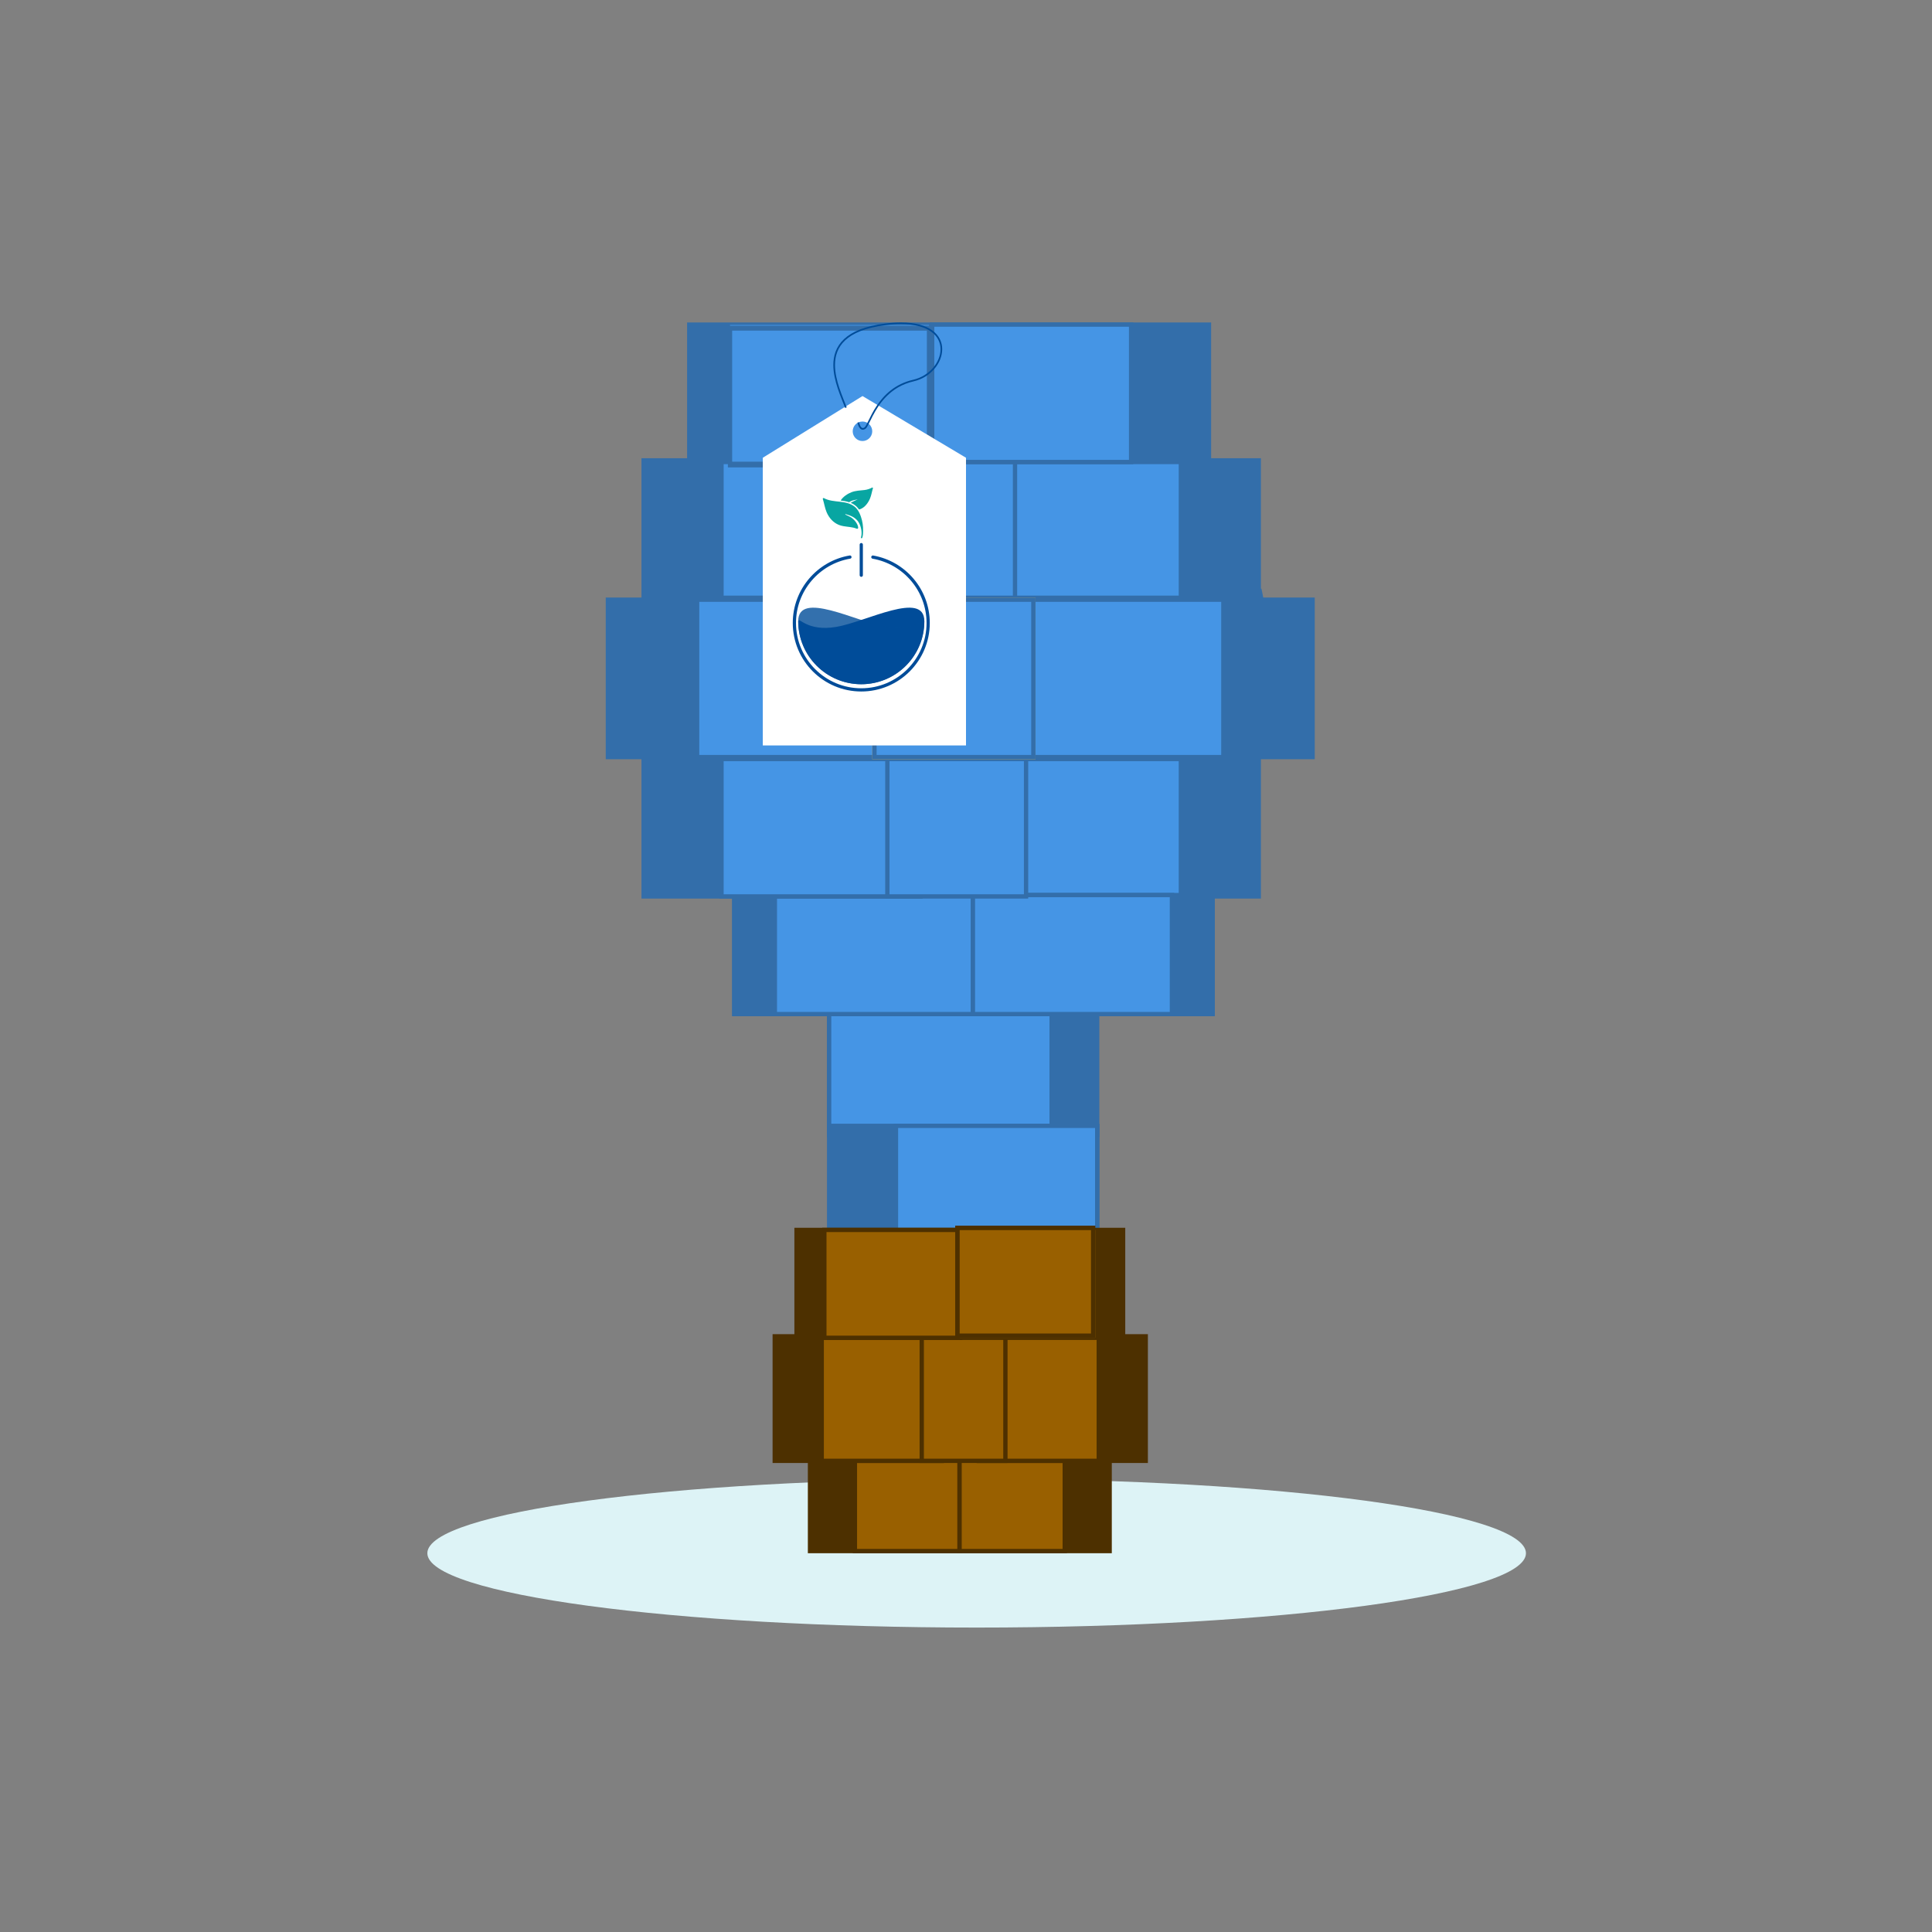 <?xml version="1.0" encoding="UTF-8" standalone="no"?><!-- Generator: Gravit.io --><svg xmlns="http://www.w3.org/2000/svg" xmlns:xlink="http://www.w3.org/1999/xlink" style="isolation:isolate" viewBox="0 0 600 600" width="600pt" height="600pt"><rect x="0" y="0" width="600" height="600" fill="#808080" stroke="none"/><defs><clipPath id="_clipPath_KzS462eTQBdBtglwTHu8UuGQBfS4vPB5"><rect width="600" height="600"/></clipPath></defs><g clip-path="url(#_clipPath_KzS462eTQBdBtglwTHu8UuGQBfS4vPB5)"><path d=" M 303.309 505.457 C 209.093 505.457 132.717 495.119 132.717 482.367 C 132.717 469.614 209.093 459.278 303.309 459.278 C 397.523 459.278 473.901 469.614 473.901 482.367 C 473.901 495.119 397.523 505.457 303.309 505.457" fill="rgb(221,243,246)"/><path d=" M 329.048 190.189 L 393.256 190.189 L 391.759 182.826 L 327.551 182.826 L 329.048 190.189 Z " fill="rgb(51,110,170)"/><path d=" M 353.433 136.815 L 289.225 136.815 L 290.719 129.451 L 354.925 129.451 L 353.433 136.815 Z " fill="rgb(135,129,200)"/><path d=" M 342.587 190.189 L 278.379 190.189 L 279.876 182.826 L 344.084 182.826 L 342.587 190.189 Z " fill="rgb(135,129,200)"/><path d=" M 331.743 243.565 L 267.536 243.565 L 269.033 236.203 L 333.237 236.203 L 331.743 243.565 Z " fill="rgb(135,129,200)"/><path d=" M 320.901 296.941 L 256.692 296.941 L 258.189 289.581 L 322.401 289.581 L 320.901 296.941 Z " fill="rgb(135,129,200)"/><path d=" M 340.748 351.471 L 257.496 351.471 L 257.496 314.509 L 340.748 314.509 L 340.748 351.471 Z " fill="rgb(51,110,170)"/><path d=" M 258.163 351.805 L 340.081 351.805 L 340.081 316.175 L 258.163 316.175 L 258.163 351.805 Z  M 341.415 353.138 L 256.829 353.138 L 256.829 314.842 L 341.415 314.842 L 341.415 353.138 Z " fill="rgb(51,110,170)"/><path d=" M 326.595 351.471 L 257.496 351.471 L 257.496 314.509 L 326.595 314.509 L 326.595 351.471 Z " fill="rgb(69,149,229)"/><path d=" M 258.163 350.805 L 325.928 350.805 L 325.928 315.175 L 258.163 315.175 L 258.163 350.805 Z  M 327.261 352.138 L 256.829 352.138 L 256.829 313.842 L 327.261 313.842 L 327.261 352.138 Z " fill="rgb(51,110,170)"/><path d=" M 227.984 314.931 L 302.448 314.931 L 302.448 277.97 L 227.984 277.97 L 227.984 314.931 Z " fill="rgb(51,110,170)"/><path d=" M 228.651 314.265 L 301.781 314.265 L 301.781 278.637 L 228.651 278.637 L 228.651 314.265 Z  M 303.115 315.598 L 227.317 315.598 L 227.317 277.303 L 303.115 277.303 L 303.115 315.598 Z " fill="rgb(51,110,170)"/><path d=" M 240.644 314.931 L 302.448 314.931 L 302.448 277.97 L 240.644 277.97 L 240.644 314.931 Z " fill="rgb(69,149,229)"/><path d=" M 241.311 314.265 L 301.781 314.265 L 301.781 278.637 L 241.311 278.637 L 241.311 314.265 Z  M 303.115 315.598 L 239.977 315.598 L 239.977 277.303 L 303.115 277.303 L 303.115 315.598 Z " fill="rgb(51,110,170)"/><path d=" M 199.877 278.393 L 285.839 278.393 L 285.839 235.723 L 199.877 235.723 L 199.877 278.393 Z " fill="rgb(51,110,170)"/><path d=" M 200.544 277.726 L 285.172 277.726 L 285.172 236.39 L 200.544 236.39 L 200.544 277.726 Z  M 286.505 279.059 L 199.211 279.059 L 199.211 235.057 L 286.505 235.057 L 286.505 279.059 Z " fill="rgb(51,110,170)"/><path d=" M 224.071 278.393 L 285.839 278.393 L 285.839 235.723 L 224.071 235.723 L 224.071 278.393 Z " fill="rgb(69,149,229)"/><path d=" M 224.737 277.726 L 285.172 277.726 L 285.172 236.39 L 224.737 236.39 L 224.737 277.726 Z  M 286.505 279.059 L 223.404 279.059 L 223.404 235.057 L 286.505 235.057 L 286.505 279.059 Z " fill="rgb(51,110,170)"/><path d=" M 390.92 278.393 L 304.96 278.393 L 304.96 235.723 L 390.92 235.723 L 390.92 278.393" fill="rgb(51,110,170)"/><path d=" M 305.627 277.726 L 390.253 277.726 L 390.253 236.39 L 305.627 236.39 L 305.627 277.726 Z  M 391.587 279.059 L 304.293 279.059 L 304.293 235.057 L 391.587 235.057 L 391.587 279.059 Z " fill="rgb(51,110,170)"/><path d=" M 366.727 278.393 L 304.96 278.393 L 304.96 235.723 L 366.727 235.723 L 366.727 278.393 Z " fill="rgb(69,149,229)"/><path d=" M 305.627 277.726 L 366.06 277.726 L 366.06 236.39 L 305.627 236.39 L 305.627 277.726 Z  M 367.393 279.059 L 304.293 279.059 L 304.293 235.057 L 367.393 235.057 L 367.393 279.059 Z " fill="rgb(51,110,170)"/><path d=" M 376.612 314.931 L 302.148 314.931 L 302.148 277.97 L 376.612 277.97 L 376.612 314.931 Z " fill="rgb(51,110,170)"/><path d=" M 302.815 314.265 L 375.945 314.265 L 375.945 278.637 L 302.815 278.637 L 302.815 314.265 Z  M 377.279 315.598 L 301.481 315.598 L 301.481 277.303 L 377.279 277.303 L 377.279 315.598 Z " fill="rgb(51,110,170)"/><path d=" M 363.951 314.931 L 302.148 314.931 L 302.148 277.97 L 363.951 277.97 L 363.951 314.931 Z " fill="rgb(69,149,229)"/><path d=" M 302.815 314.265 L 363.284 314.265 L 363.284 278.637 L 302.815 278.637 L 302.815 314.265 Z  M 364.617 315.598 L 301.481 315.598 L 301.481 277.303 L 364.617 277.303 L 364.617 315.598 Z " fill="rgb(51,110,170)"/><path d=" M 275.575 278.393 L 318.655 278.393 L 318.655 235.723 L 275.575 235.723 L 275.575 278.393" fill="rgb(69,149,229)"/><path d=" M 276.241 277.726 L 317.988 277.726 L 317.988 236.39 L 276.241 236.39 L 276.241 277.726 Z  M 319.321 279.059 L 274.908 279.059 L 274.908 235.057 L 319.321 235.057 L 319.321 279.059 Z " fill="rgb(51,110,170)"/><path d=" M 251.553 481.701 L 298.176 481.701 L 298.176 448.199 L 251.553 448.199 L 251.553 481.701 Z " fill="rgb(77,48,0)"/><path d=" M 252.22 481.034 L 297.509 481.034 L 297.509 448.866 L 252.22 448.866 L 252.22 481.034 Z  M 298.843 482.367 L 250.887 482.367 L 250.887 447.533 L 298.843 447.533 L 298.843 482.367 Z " fill="rgb(77,48,0)"/><path d=" M 265.5 481.701 L 298.161 481.701 L 298.161 448.199 L 265.5 448.199 L 265.5 481.701 Z " fill="rgb(153,96,0)"/><path d=" M 266.167 481.034 L 297.495 481.034 L 297.495 448.866 L 266.167 448.866 L 266.167 481.034 Z  M 298.828 482.367 L 264.833 482.367 L 264.833 447.533 L 298.828 447.533 L 298.828 482.367 Z " fill="rgb(77,48,0)"/><path d=" M 344.612 481.701 L 297.988 481.701 L 297.988 448.199 L 344.612 448.199 L 344.612 481.701 Z " fill="rgb(77,48,0)"/><path d=" M 298.655 481.034 L 343.945 481.034 L 343.945 448.866 L 298.655 448.866 L 298.655 481.034 Z  M 345.279 482.367 L 297.321 482.367 L 297.321 447.533 L 345.279 447.533 L 345.279 482.367 Z " fill="rgb(77,48,0)"/><path d=" M 330.663 481.701 L 298.003 481.701 L 298.003 448.199 L 330.663 448.199 L 330.663 481.701 Z " fill="rgb(153,96,0)"/><path d=" M 298.669 481.034 L 329.996 481.034 L 329.996 448.866 L 298.669 448.866 L 298.669 481.034 Z  M 331.329 482.367 L 297.336 482.367 L 297.336 447.533 L 331.329 447.533 L 331.329 482.367 Z " fill="rgb(77,48,0)"/><path d=" M 240.6 453.678 L 292.443 453.678 L 292.443 415.005 L 240.6 415.005 L 240.6 453.678 Z " fill="rgb(77,48,0)"/><path d=" M 241.267 453.011 L 291.776 453.011 L 291.776 415.671 L 241.267 415.671 L 241.267 453.011 Z  M 293.109 454.345 L 239.933 454.345 L 239.933 414.338 L 293.109 414.338 L 293.109 454.345 Z " fill="rgb(77,48,0)"/><path d=" M 255.191 453.678 L 292.443 453.678 L 292.443 415.005 L 255.191 415.005 L 255.191 453.678 Z " fill="rgb(153,96,0)"/><path d=" M 255.857 453.011 L 291.776 453.011 L 291.776 415.671 L 255.857 415.671 L 255.857 453.011 Z  M 293.109 454.345 L 254.524 454.345 L 254.524 414.338 L 293.109 414.338 L 293.109 454.345 Z " fill="rgb(77,48,0)"/><path d=" M 355.821 453.678 L 303.976 453.678 L 303.976 415.005 L 355.821 415.005 L 355.821 453.678 Z " fill="rgb(77,48,0)"/><path d=" M 304.643 453.011 L 355.155 453.011 L 355.155 415.671 L 304.643 415.671 L 304.643 453.011 Z  M 356.488 454.345 L 303.309 454.345 L 303.309 414.338 L 356.488 414.338 L 356.488 454.345 Z " fill="rgb(77,48,0)"/><path d=" M 341.229 453.678 L 303.976 453.678 L 303.976 415.005 L 341.229 415.005 L 341.229 453.678 Z " fill="rgb(153,96,0)"/><path d=" M 304.643 453.011 L 340.563 453.011 L 340.563 415.671 L 304.643 415.671 L 304.643 453.011 Z  M 341.896 454.345 L 303.309 454.345 L 303.309 414.338 L 341.896 414.338 L 341.896 454.345 Z " fill="rgb(77,48,0)"/><path d=" M 286.253 453.678 L 312.235 453.678 L 312.235 415.005 L 286.253 415.005 L 286.253 453.678 Z " fill="rgb(153,96,0)"/><path d=" M 286.92 453.011 L 311.568 453.011 L 311.568 415.671 L 286.92 415.671 L 286.92 453.011 Z  M 312.901 454.345 L 285.587 454.345 L 285.587 414.338 L 312.901 414.338 L 312.901 454.345 Z " fill="rgb(77,48,0)"/><path d=" M 390.92 185.639 L 304.96 185.639 L 304.96 142.97 L 390.92 142.97 L 390.92 185.639" fill="rgb(51,110,170)"/><path d=" M 305.627 184.973 L 390.253 184.973 L 390.253 143.637 L 305.627 143.637 L 305.627 184.973 Z  M 391.587 186.306 L 304.293 186.306 L 304.293 142.303 L 391.587 142.303 L 391.587 186.306 Z " fill="rgb(51,110,170)"/><path d=" M 366.727 185.639 L 304.96 185.639 L 304.96 142.97 L 366.727 142.97 L 366.727 185.639 Z " fill="rgb(69,149,229)"/><path d=" M 305.627 184.973 L 366.06 184.973 L 366.06 143.637 L 305.627 143.637 L 305.627 184.973 Z  M 367.393 186.306 L 304.293 186.306 L 304.293 142.303 L 367.393 142.303 L 367.393 186.306 Z " fill="rgb(51,110,170)"/><path d=" M 199.877 185.639 L 285.839 185.639 L 285.839 142.97 L 199.877 142.97 L 199.877 185.639 Z " fill="rgb(51,110,170)"/><path d=" M 200.544 184.973 L 285.172 184.973 L 285.172 143.637 L 200.544 143.637 L 200.544 184.973 Z  M 286.505 186.306 L 199.211 186.306 L 199.211 142.303 L 286.505 142.303 L 286.505 186.306 Z " fill="rgb(51,110,170)"/><path d=" M 224.071 185.639 L 285.839 185.639 L 285.839 142.97 L 224.071 142.97 L 224.071 185.639 Z " fill="rgb(69,149,229)"/><path d=" M 224.737 184.973 L 285.172 184.973 L 285.172 143.637 L 224.737 143.637 L 224.737 184.973 Z  M 286.505 186.306 L 223.404 186.306 L 223.404 142.303 L 286.505 142.303 L 286.505 186.306 Z " fill="rgb(51,110,170)"/><path d=" M 315.221 185.639 L 272.143 185.639 L 272.143 142.97 L 315.221 142.97 L 315.221 185.639 Z " fill="rgb(69,149,229)"/><path d=" M 272.809 184.973 L 314.555 184.973 L 314.555 143.637 L 272.809 143.637 L 272.809 184.973 Z  M 315.888 186.306 L 271.476 186.306 L 271.476 142.303 L 315.888 142.303 L 315.888 186.306 Z " fill="rgb(51,110,170)"/><path d=" M 375.461 143.479 L 289.501 143.479 L 289.501 100.81 L 375.461 100.81 L 375.461 143.479 Z " fill="rgb(51,110,170)"/><path d=" M 290.168 142.813 L 374.795 142.813 L 374.795 101.477 L 290.168 101.477 L 290.168 142.813 Z  M 376.128 144.146 L 288.835 144.146 L 288.835 100.143 L 345.25 100.143 L 376.128 100.143 L 376.128 144.146 Z " fill="rgb(51,110,170)"/><path d=" M 351.269 143.479 L 289.501 143.479 L 289.501 100.81 L 351.269 100.81 L 351.269 143.479 Z " fill="rgb(69,149,229)"/><path d=" M 290.168 142.813 L 350.603 142.813 L 350.603 101.477 L 290.168 101.477 L 290.168 142.813 Z  M 351.936 144.146 L 288.835 144.146 L 288.835 100.143 L 351.936 100.143 L 351.936 144.146 Z " fill="rgb(51,110,170)"/><path d=" M 407.636 235.121 L 309.163 235.121 L 309.163 186.242 L 407.636 186.242 L 407.636 235.121" fill="rgb(51,110,170)"/><path d=" M 309.829 234.454 L 406.969 234.454 L 406.969 186.909 L 309.829 186.909 L 309.829 234.454 Z  M 408.303 235.787 L 308.496 235.787 L 308.496 185.575 L 408.303 185.575 L 408.303 235.787 Z " fill="rgb(51,110,170)"/><path d=" M 379.92 235.121 L 309.163 235.121 L 309.163 186.242 L 379.92 186.242 L 379.92 235.121 Z " fill="rgb(69,149,229)"/><path d=" M 309.829 234.454 L 379.253 234.454 L 379.253 186.909 L 309.829 186.909 L 309.829 234.454 Z  M 380.587 235.787 L 308.496 235.787 L 308.496 185.575 L 380.587 185.575 L 380.587 235.787 Z " fill="rgb(51,110,170)"/><path d=" M 188.784 235.121 L 287.257 235.121 L 287.257 186.242 L 188.784 186.242 L 188.784 235.121 Z " fill="rgb(51,110,170)"/><path d=" M 189.451 234.454 L 286.591 234.454 L 286.591 186.909 L 189.451 186.909 L 189.451 234.454 Z  M 287.924 235.787 L 188.117 235.787 L 188.117 185.575 L 287.924 185.575 L 287.924 235.787 Z " fill="rgb(51,110,170)"/><path d=" M 216.499 235.121 L 287.257 235.121 L 287.257 186.242 L 216.499 186.242 L 216.499 235.121 Z " fill="rgb(69,149,229)"/><path d=" M 217.165 234.454 L 286.591 234.454 L 286.591 186.909 L 217.165 186.909 L 217.165 234.454 Z  M 287.924 235.787 L 215.832 235.787 L 215.832 185.575 L 287.924 185.575 L 287.924 235.787 Z " fill="rgb(51,110,170)"/><path d=" M 320.917 235.121 L 271.568 235.121 L 271.568 186.242 L 320.917 186.242 L 320.917 235.121 Z " fill="rgb(251,200,68)"/><path d=" M 272.235 234.454 L 320.251 234.454 L 320.251 186.909 L 272.235 186.909 L 272.235 234.454 Z  M 321.584 235.787 L 270.901 235.787 L 270.901 185.575 L 321.584 185.575 L 321.584 235.787 Z " fill="rgb(219,178,77)"/><path d=" M 320.917 235.121 L 271.568 235.121 L 271.568 186.242 L 320.917 186.242 L 320.917 235.121 Z " fill="rgb(69,149,229)"/><path d=" M 272.235 234.454 L 320.251 234.454 L 320.251 186.909 L 272.235 186.909 L 272.235 234.454 Z  M 321.584 235.787 L 270.901 235.787 L 270.901 185.575 L 321.584 185.575 L 321.584 235.787 Z " fill="rgb(51,110,170)"/><path d=" M 257.496 386.603 L 340.748 386.603 L 340.748 349.643 L 257.496 349.643 L 257.496 386.603 Z " fill="rgb(51,110,170)"/><path d=" M 258.163 385.937 L 340.081 385.937 L 340.081 350.31 L 258.163 350.31 L 258.163 385.937 Z  M 341.415 387.27 L 256.829 387.27 L 256.829 348.977 L 341.415 348.977 L 341.415 387.27 Z " fill="rgb(51,110,170)"/><path d=" M 278.255 386.603 L 340.748 386.603 L 340.748 349.643 L 278.255 349.643 L 278.255 386.603 Z " fill="rgb(69,149,229)"/><path d=" M 278.921 385.937 L 340.081 385.937 L 340.081 350.31 L 278.921 350.31 L 278.921 385.937 Z  M 341.415 387.27 L 277.588 387.27 L 277.588 348.977 L 341.415 348.977 L 341.415 387.27 Z " fill="rgb(51,110,170)"/><path d=" M 247.371 415.466 L 298.184 415.466 L 298.184 381.966 L 247.371 381.966 L 247.371 415.466 Z " fill="rgb(77,48,0)"/><path d=" M 248.037 414.799 L 297.517 414.799 L 297.517 382.633 L 248.037 382.633 L 248.037 414.799 Z  M 298.851 416.133 L 246.704 416.133 L 246.704 381.299 L 298.851 381.299 L 298.851 416.133 Z " fill="rgb(77,48,0)"/><path d=" M 256.009 415.466 L 298.184 415.466 L 298.184 381.966 L 256.009 381.966 L 256.009 415.466 Z " fill="rgb(153,96,0)"/><path d=" M 256.676 414.799 L 297.517 414.799 L 297.517 382.633 L 256.676 382.633 L 256.676 414.799 Z  M 298.851 416.133 L 255.343 416.133 L 255.343 381.299 L 298.851 381.299 L 298.851 416.133 Z " fill="rgb(77,48,0)"/><path d=" M 348.792 415.466 L 297.98 415.466 L 297.98 381.966 L 348.792 381.966 L 348.792 415.466 Z " fill="rgb(77,48,0)"/><path d=" M 298.647 414.799 L 348.125 414.799 L 348.125 382.633 L 298.647 382.633 L 298.647 414.799 Z  M 349.459 416.133 L 297.313 416.133 L 297.313 381.299 L 349.459 381.299 L 349.459 416.133 Z " fill="rgb(77,48,0)"/><path d=" M 340.155 415.466 L 297.98 415.466 L 297.98 381.966 L 340.155 381.966 L 340.155 415.466 Z " fill="rgb(153,96,0)"/><path d=" M 297.98 414.133 L 338.821 414.133 L 338.821 381.966 L 297.98 381.966 L 297.98 414.133 Z  M 340.155 415.466 L 296.647 415.466 L 296.647 380.633 L 340.155 380.633 L 340.155 415.466 Z " fill="rgb(77,48,0)"/><path d=" M 214.051 143.38 L 288.515 143.38 L 288.515 100.91 L 237.25 100.91 L 214.051 100.91 L 214.051 143.38 Z " fill="rgb(51,110,170)"/><path d=" M 287.848 142.614 L 214.717 142.614 L 214.717 101.676 L 287.848 101.676 L 287.848 142.614 Z  M 213.384 144.146 L 289.181 144.146 L 289.181 100.143 L 213.384 100.143 L 213.384 144.146 Z " fill="rgb(51,110,170)"/><path d=" M 226.712 143.38 L 288.515 143.38 L 288.515 100.91 L 226.712 100.91 L 226.712 143.38 Z " fill="rgb(69,149,229)"/><path d=" M 287.848 143.614 L 227.379 143.614 L 227.379 102.676 L 287.848 102.676 L 287.848 143.614 Z  M 226.045 145.146 L 289.181 145.146 L 289.181 101.143 L 226.045 101.143 L 226.045 145.146 Z " fill="rgb(51,110,170)"/><path d=" M 267.848 136.968 C 266.177 136.968 264.815 135.611 264.815 133.939 C 264.815 133.126 265.135 132.388 265.656 131.844 C 266.208 131.266 266.987 130.906 267.848 130.906 C 269.52 130.906 270.882 132.263 270.882 133.939 C 270.882 135.611 269.52 136.968 267.848 136.968 Z  M 267.858 122.996 L 236.893 142.158 L 236.893 231.509 L 300 231.509 L 300 142.158 L 267.858 122.996 Z " fill="rgb(255,255,255)"/><path d=" M 266.292 131.25 C 266.294 131.261 266.388 131.772 266.626 132.302 C 266.745 132.568 266.9 132.841 267.114 133.061 C 267.324 133.279 267.613 133.45 267.96 133.449 C 268.211 133.449 268.475 133.361 268.742 133.185 C 269.009 133.004 269.211 132.696 269.453 132.276 C 269.868 131.543 270.354 130.458 271.01 129.198 C 271.994 127.308 273.355 125.031 275.377 123.022 C 277.401 121.012 280.081 119.267 283.727 118.432 C 289.019 117.215 292.602 112.729 292.61 108.454 C 292.613 106.297 291.676 104.192 289.598 102.658 C 287.52 101.121 284.324 100.144 279.789 100.143 C 278.315 100.143 276.699 100.247 274.932 100.468 C 268.62 101.262 264.588 103.006 262.125 105.309 C 259.659 107.611 258.798 110.465 258.801 113.366 C 258.804 118.319 261.261 123.465 262.469 126.697 L 262.952 126.516 C 261.726 123.254 259.313 118.154 259.317 113.366 C 259.32 110.561 260.13 107.883 262.477 105.685 C 264.825 103.488 268.746 101.765 274.996 100.981 C 276.744 100.761 278.339 100.659 279.789 100.659 C 284.252 100.659 287.337 101.624 289.291 103.072 C 291.244 104.522 292.091 106.444 292.094 108.454 C 292.101 112.439 288.686 116.771 283.612 117.929 C 277.9 119.235 274.459 122.739 272.274 126.019 C 271.179 127.66 270.394 129.247 269.789 130.48 C 269.487 131.097 269.229 131.625 269.004 132.022 C 268.783 132.419 268.578 132.682 268.459 132.754 C 268.252 132.89 268.09 132.933 267.96 132.933 C 267.785 132.932 267.636 132.855 267.483 132.701 C 267.256 132.472 267.073 132.08 266.961 131.748 C 266.904 131.583 266.863 131.432 266.837 131.324 C 266.824 131.271 266.814 131.227 266.808 131.198 L 266.799 131.156 L 266.292 131.25" fill="rgb(0,76,153)"/><g><g><path d=" M 263.952 173.004 C 254.163 174.679 246.704 183.214 246.704 193.477 C 246.704 204.942 256.012 214.25 267.477 214.25 C 278.942 214.25 288.25 204.942 288.25 193.477 C 288.25 183.239 280.827 174.721 271.075 173.015" fill="none" vector-effect="non-scaling-stroke" stroke-width="1" stroke="rgb(0,76,153)" stroke-linejoin="miter" stroke-linecap="round" stroke-miterlimit="3"/><path d=" M 259.761 194.681 C 250.532 196.261 248.065 191.397 247.891 192.909 C 247.891 203.719 256.667 212.495 267.477 212.495 C 278.287 212.495 287.063 203.719 287.063 192.909 C 287.063 183.256 269.029 193.097 259.761 194.681" fill="rgb(0,76,153)"/><path d=" M 275.193 194.681 C 284.422 196.261 286.889 191.397 287.063 192.909 C 287.063 203.719 278.287 212.495 267.477 212.495 C 256.667 212.495 247.891 203.719 247.891 192.909 C 247.891 183.256 265.925 193.097 275.193 194.681" fill="rgb(0,76,153)" fill-opacity="0.8"/><line x1="267.477" y1="169.143" x2="267.477" y2="178.639" vector-effect="non-scaling-stroke" stroke-width="1" stroke="rgb(0,76,153)" stroke-linejoin="miter" stroke-linecap="round" stroke-miterlimit="3"/></g><g><path d=" M 270.175 154.852 C 269.602 156.186 268.633 157.506 267.278 158.075 C 267.123 158.139 266.948 158.187 266.767 158.228 C 266.406 157.689 265.992 157.253 265.507 156.895 C 265.09 156.589 264.653 156.349 264.204 156.16 C 264.333 156.07 264.468 155.988 264.61 155.914 C 265.174 155.619 265.785 155.36 266.379 155.081 C 265.82 155.232 265.179 155.289 264.644 155.484 C 264.31 155.606 264.003 155.775 263.716 155.977 C 262.86 155.685 261.966 155.545 261.073 155.439 C 261.797 154.237 263.34 153.272 264.504 152.835 C 265.719 152.379 267.094 152.323 268.446 152.182 C 269.274 152.097 270.175 151.788 270.834 151.427 C 270.984 151.345 271.143 151.481 271.092 151.647 C 270.768 152.683 270.604 153.856 270.175 154.852 Z " fill="rgb(8,166,162)"/><path d=" M 255.87 154.694 C 257.394 155.522 259.143 155.624 260.855 155.82 C 261.692 155.917 262.52 156.036 263.308 156.275 C 263.478 156.326 263.649 156.384 263.817 156.449 C 264.315 156.639 264.795 156.889 265.247 157.222 C 265.673 157.535 266.021 157.905 266.314 158.313 C 266.781 158.964 267.107 159.713 267.374 160.491 C 267.862 161.904 268.086 163.406 268.043 164.9 C 268.025 165.505 268.016 166.135 267.866 166.727 C 267.832 166.857 267.8 167.023 267.698 167.12 C 267.566 167.247 267.329 167.117 267.382 166.931 C 267.766 165.625 267.527 164.097 266.997 162.849 C 266.388 161.413 265.212 160.559 263.775 160.039 C 263.393 159.9 263.003 159.779 262.607 159.665 C 262.599 159.662 262.591 159.662 262.583 159.662 C 262.504 159.662 262.47 159.778 262.552 159.815 C 263.019 160.026 263.483 160.238 263.925 160.469 C 266.087 161.597 267.031 164.223 266.221 164.223 C 266.155 164.223 266.077 164.205 265.989 164.168 C 264.738 163.651 263.253 163.646 261.878 163.392 C 261.395 163.303 260.925 163.182 260.483 162.998 C 258.73 162.267 257.477 160.836 256.731 159.115 C 256.175 157.831 255.959 156.315 255.538 154.981 C 255.484 154.81 255.604 154.664 255.753 154.664 C 255.79 154.662 255.83 154.672 255.87 154.694 Z " fill="rgb(8,166,162)"/></g></g></g></svg>